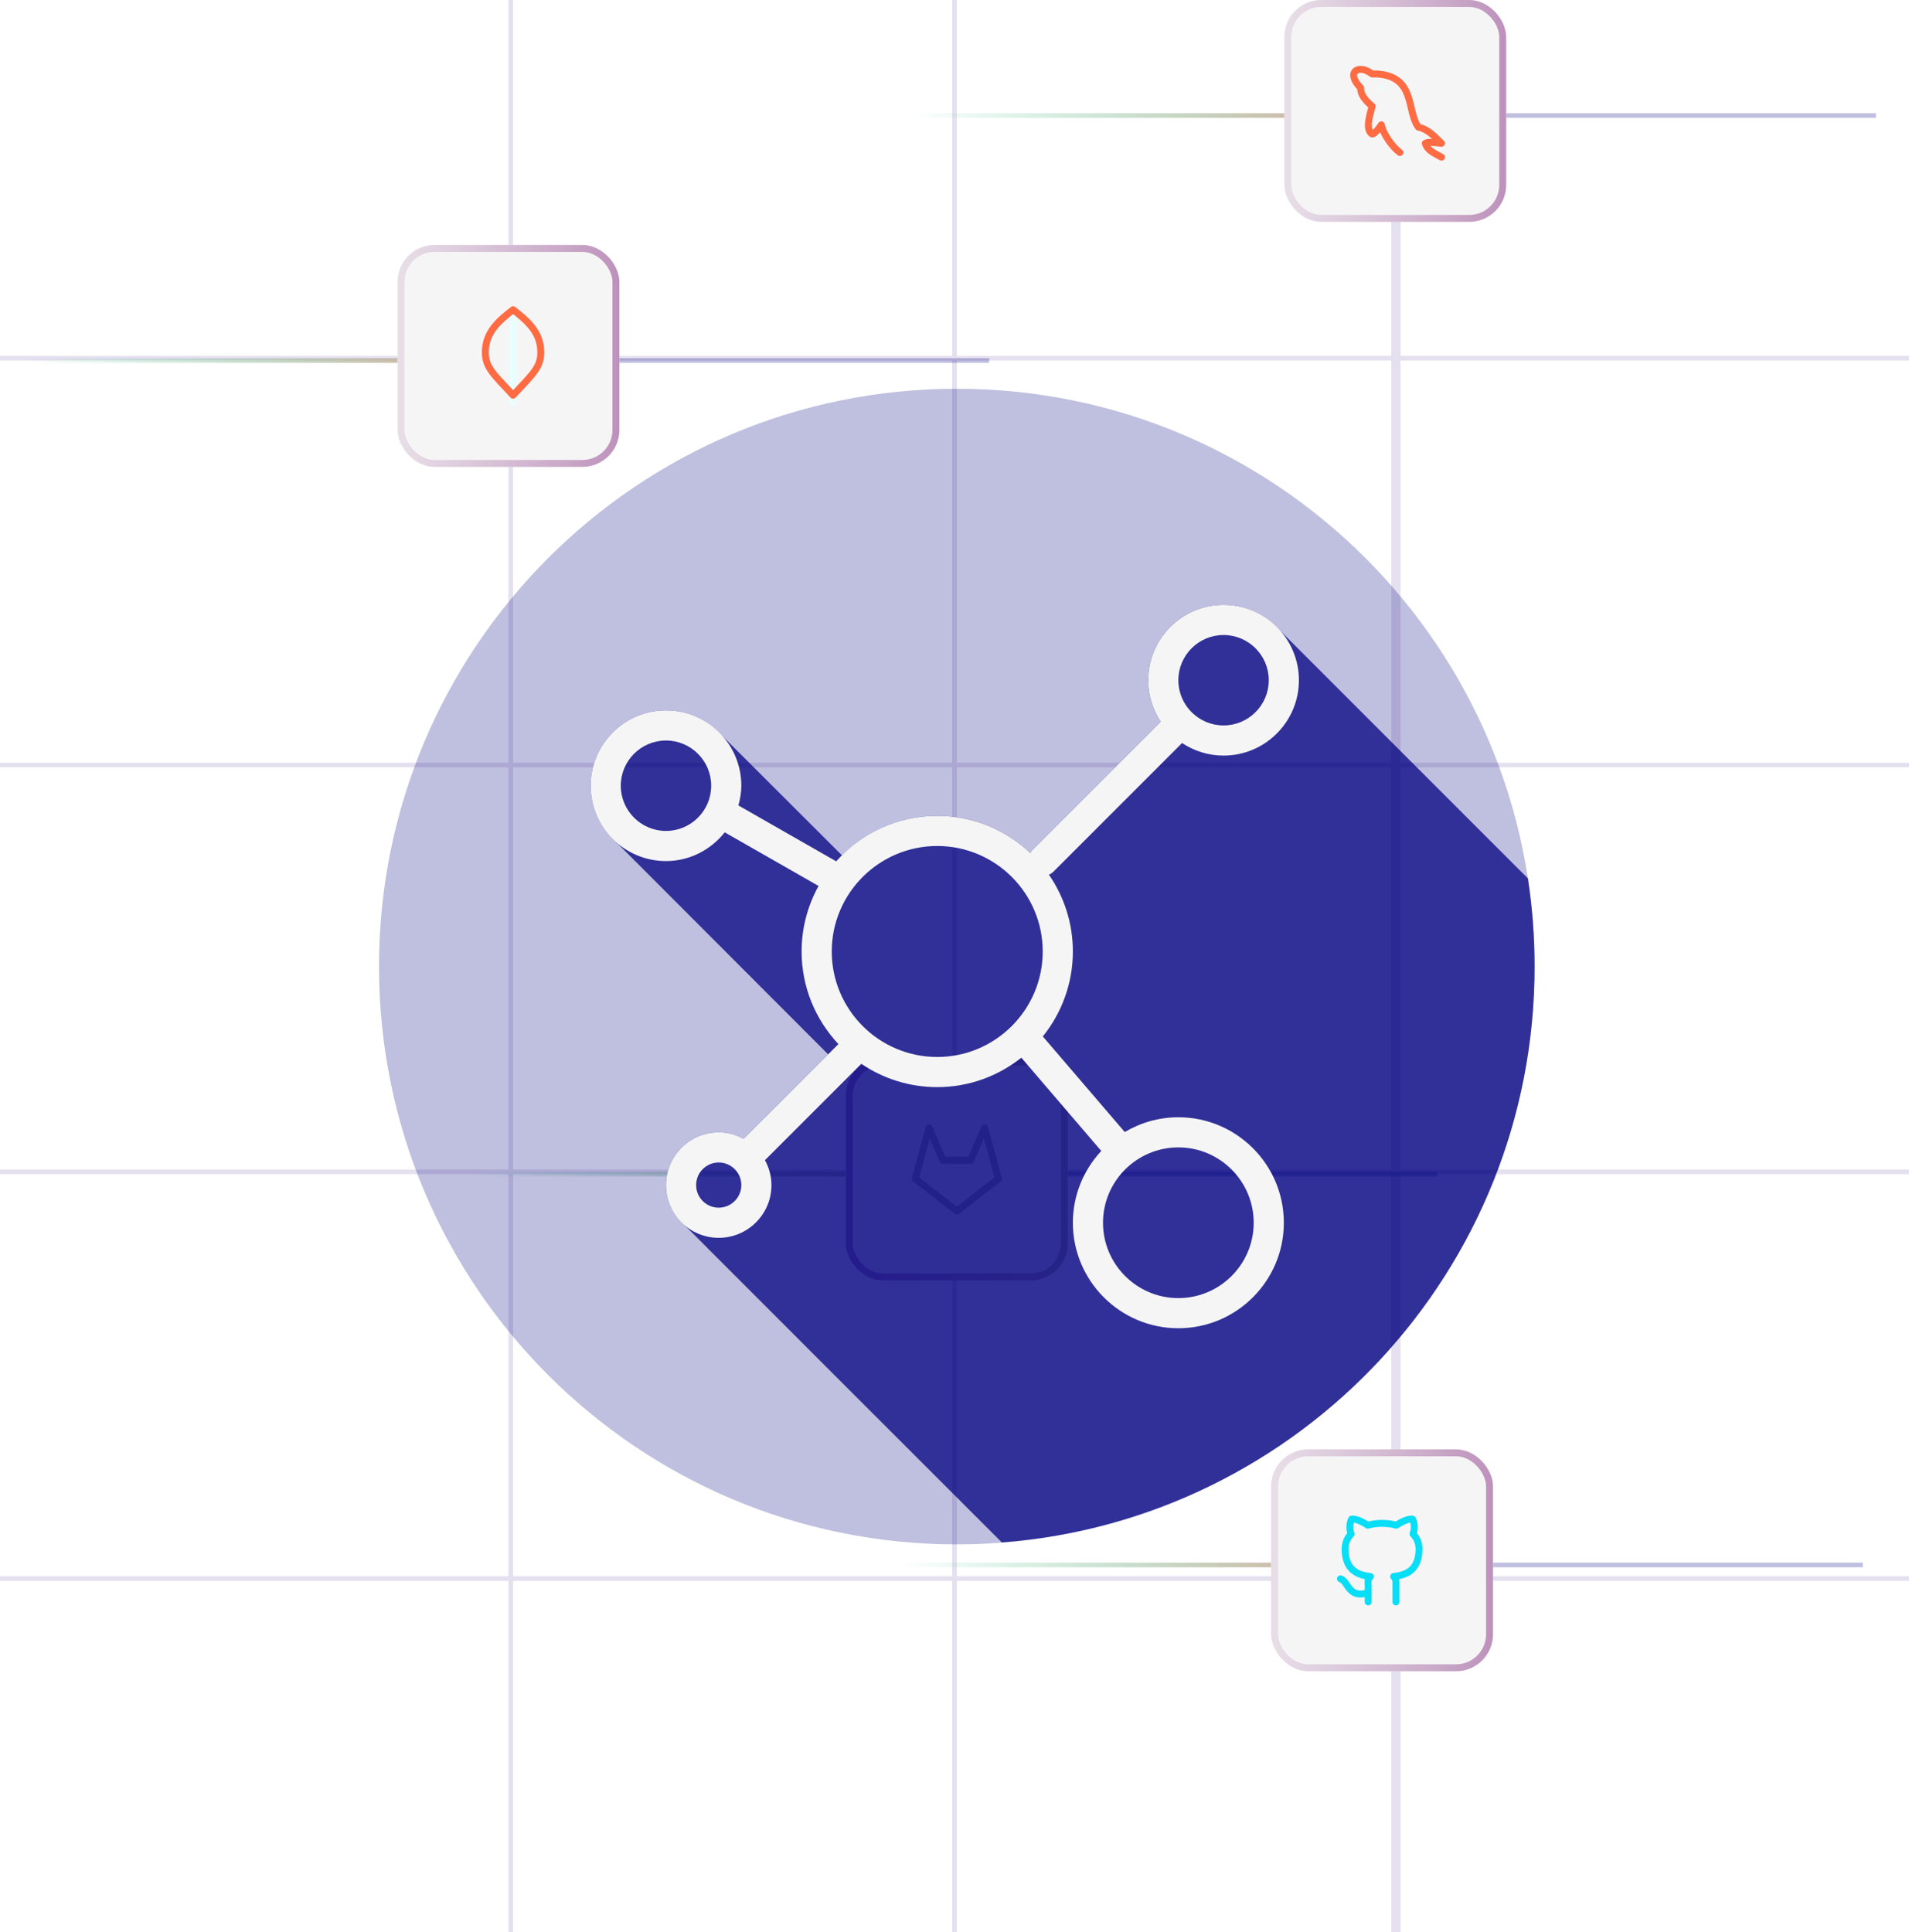 <svg width="413" height="418" viewBox="0 0 413 418" fill="none" xmlns="http://www.w3.org/2000/svg">
<line x1="4.37114e-08" y1="77.5" x2="413" y2="77.5" stroke="#E5E0EF"/>
<line x1="301.5" y1="6.49474e-08" x2="301.5" y2="418" stroke="#E5E0EF"/>
<line x1="302.5" y1="6.49474e-08" x2="302.5" y2="418" stroke="#E5E0EF"/>
<line x1="206.5" y1="6.49474e-08" x2="206.5" y2="418" stroke="#E5E0EF"/>
<line x1="110.5" y1="6.49474e-08" x2="110.5" y2="418" stroke="#E5E0EF"/>
<line x1="4.37114e-08" y1="165.5" x2="413" y2="165.5" stroke="#E5E0EF"/>
<line x1="4.37114e-08" y1="253.5" x2="413" y2="253.5" stroke="#E5E0EF"/>
<line x1="4.37114e-08" y1="341.5" x2="413" y2="341.5" stroke="#E5E0EF"/>
<path d="M134 78H214" stroke="#000080" stroke-opacity="0.25"/>
<path d="M86 78H6" stroke="url(#paint0_linear_63_350)" stroke-opacity="0.8"/>
<g filter="url(#filter0_b_63_350)">
<rect x="86" y="53" width="48" height="48" rx="8" fill="#F6F5F6"/>
<rect x="86.75" y="53.75" width="46.5" height="46.5" rx="7.25" stroke="url(#paint1_linear_63_350)" stroke-opacity="0.8" stroke-width="1.5"/>
</g>
<g clip-path="url(#clip0_63_350)">
<path d="M111 68V87" stroke="#E8FEFF" stroke-width="1.5" stroke-linecap="round" stroke-linejoin="round"/>
<path d="M117 76.227C117 79.5 115.188 80.997 111 85.5C106.812 80.997 105 79.5 105 76.227C105 71.773 108.071 69.3 111 67C113.929 69.3 117 71.773 117 76.227Z" stroke="#FF6B43" stroke-width="1.5" stroke-linecap="round" stroke-linejoin="round"/>
</g>
<path d="M325.852 25H405.852" stroke="#000080" stroke-opacity="0.25"/>
<path d="M277.852 25H197.852" stroke="url(#paint2_linear_63_350)" stroke-opacity="0.8"/>
<g filter="url(#filter1_b_63_350)">
<rect x="277.852" width="48" height="48" rx="8" fill="#F6F5F6"/>
<rect x="278.602" y="0.75" width="46.5" height="46.5" rx="7.25" stroke="url(#paint3_linear_63_350)" stroke-opacity="0.8" stroke-width="1.5"/>
</g>
<g clip-path="url(#clip1_63_350)">
<path d="M302.852 33C301.425 31.974 299.262 29.146 298.852 27C298.366 27.77 297.351 29 296.852 29C295.353 28.112 296.278 25.027 296.852 23C295.256 21.567 294.384 20.542 294.352 19C291.002 15.56 293.908 13.73 296.852 16H297.852C306.334 16.5 304.273 24.07 306.852 27.5C309.147 28.022 310.517 29.754 311.852 31C309.766 30.8 309.068 30.656 308.352 31C308.83 32.64 310.475 33.2 311.852 34" stroke="#FF6B43" stroke-width="1.5" stroke-linecap="round" stroke-linejoin="round"/>
<path d="M298.852 19H298.862" stroke="#E8FEFF" stroke-linecap="round" stroke-linejoin="round"/>
</g>
<path d="M231 254H311" stroke="#000080" stroke-opacity="0.25"/>
<path d="M183 254H103" stroke="url(#paint4_linear_63_350)" stroke-opacity="0.8"/>
<g filter="url(#filter2_b_63_350)">
<rect x="183" y="229" width="48" height="48" rx="8" fill="#F6F5F6"/>
<rect x="183.75" y="229.75" width="46.5" height="46.5" rx="7.25" stroke="url(#paint5_linear_63_350)" stroke-opacity="0.8" stroke-width="1.5"/>
</g>
<g clip-path="url(#clip2_63_350)">
<path d="M216 255L207 262L198 255L201 244L204 251H210L213 244L216 255Z" stroke="#B0B0B0" stroke-width="1.5" stroke-linecap="round" stroke-linejoin="round"/>
</g>
<path d="M323 338.55H403" stroke="#000080" stroke-opacity="0.25"/>
<path d="M275 338.55H195" stroke="url(#paint6_linear_63_350)" stroke-opacity="0.8"/>
<g filter="url(#filter3_b_63_350)">
<rect x="275" y="313.55" width="48" height="48" rx="8" fill="#F6F5F6"/>
<rect x="275.75" y="314.3" width="46.5" height="46.5" rx="7.25" stroke="url(#paint7_linear_63_350)" stroke-opacity="0.8" stroke-width="1.5"/>
</g>
<g clip-path="url(#clip3_63_350)">
<path d="M296 344.55C291.7 345.95 291.7 342.05 290 341.55M302 346.55V343.05C302 342.05 302.1 341.65 301.5 341.05C304.3 340.75 307 339.65 307 335.05C306.999 333.855 306.533 332.707 305.7 331.85C306.09 330.812 306.055 329.661 305.6 328.65C305.6 328.65 304.5 328.35 302.1 329.95C300.067 329.42 297.933 329.42 295.9 329.95C293.5 328.35 292.4 328.65 292.4 328.65C291.945 329.661 291.91 330.812 292.3 331.85C291.467 332.707 291.001 333.855 291 335.05C291 339.65 293.7 340.75 296.5 341.05C295.9 341.65 295.9 342.25 296 343.05V346.55" stroke="#08DEF5" stroke-width="1.5" stroke-linecap="round" stroke-linejoin="round"/>
</g>
<g clip-path="url(#clip4_63_350)">
<path d="M332 209.103C332 278.144 276.04 334.102 207.002 334.1C137.96 334.102 82 278.144 82 209.103C81.997 140.062 137.96 84.1 207.002 84.1C276.04 84.1 332 140.063 332 209.103Z" fill="#000080" fill-opacity="0.25"/>
<path d="M332 209.102C332 202.618 331.506 196.25 330.554 190.034C330.446 189.927 330.344 189.816 330.232 189.712C329.981 189.442 276.851 136.313 276.582 136.061C273.604 132.877 269.401 130.855 264.709 130.855C255.722 130.855 248.408 138.168 248.408 147.157C248.408 150.474 249.415 153.555 251.124 156.132L223.281 183.975C223.11 184.145 223.022 184.357 222.897 184.552C217.638 179.575 210.561 176.499 202.765 176.499C194.724 176.499 187.474 179.795 182.171 185.055C181.994 184.874 156.223 159.135 155.953 158.883C152.976 155.699 148.773 153.677 144.081 153.677C135.093 153.677 127.779 160.991 127.779 169.979C127.779 174.671 129.801 178.875 132.985 181.852C133.237 182.12 179.051 227.98 179.163 228.092L160.878 246.377C159.266 245.504 157.449 244.963 155.492 244.963C149.201 244.963 144.081 250.082 144.081 256.374C144.081 259.718 145.553 262.701 147.853 264.79C148.101 265.062 216.004 332.966 216.277 333.214C216.427 333.38 216.59 333.531 216.75 333.686C281.228 328.708 332 274.858 332 209.102Z" fill="#000080" fill-opacity="0.75"/>
<path d="M254.929 241.701C250.693 241.701 246.738 242.883 243.334 244.901L225.605 224.217C229.665 219.182 232.107 212.794 232.107 205.839C232.107 199.674 230.187 193.953 226.925 189.225C227.272 189.068 227.607 188.868 227.893 188.583L255.735 160.741C258.312 162.449 261.393 163.457 264.71 163.457C273.698 163.457 281.011 156.144 281.011 147.156C281.011 138.167 273.698 130.854 264.71 130.854C255.722 130.854 248.409 138.167 248.409 147.156C248.409 150.472 249.416 153.553 251.124 156.131L223.282 183.973C223.112 184.143 223.023 184.356 222.898 184.551C217.639 179.573 210.562 176.497 202.766 176.497C194.078 176.497 186.284 180.315 180.907 186.334L159.745 174.241C160.119 172.874 160.383 171.462 160.383 169.977C160.383 160.99 153.07 153.676 144.082 153.676C135.093 153.676 127.781 160.99 127.781 169.977C127.781 178.964 135.094 186.278 144.083 186.278C149.245 186.278 153.8 183.819 156.789 180.061L177.093 191.663C174.761 195.869 173.424 200.699 173.424 205.839C173.424 213.585 176.463 220.62 181.385 225.869L160.879 246.375C159.267 245.502 157.451 244.961 155.493 244.961C149.202 244.961 144.082 250.08 144.082 256.371C144.082 262.663 149.201 267.782 155.493 267.782C161.784 267.782 166.903 262.663 166.903 256.371C166.903 254.413 166.362 252.597 165.489 250.986L186.338 230.137C191.028 233.318 196.683 235.18 202.766 235.18C209.64 235.18 215.955 232.788 220.961 228.814L238.256 248.991C234.455 253.069 232.108 258.521 232.108 264.522C232.108 277.106 242.347 287.343 254.929 287.343C267.511 287.343 277.75 277.106 277.75 264.522C277.75 251.937 267.511 241.701 254.929 241.701ZM264.709 137.375C270.103 137.375 274.49 141.763 274.49 147.156C274.49 152.549 270.103 156.937 264.709 156.937C259.316 156.937 254.929 152.549 254.929 147.156C254.929 141.763 259.316 137.375 264.709 137.375ZM144.083 179.758C138.689 179.758 134.302 175.37 134.302 169.977C134.302 164.584 138.689 160.196 144.083 160.196C149.476 160.196 153.863 164.584 153.863 169.977C153.863 175.37 149.476 179.758 144.083 179.758ZM155.493 261.262C152.796 261.262 150.603 259.069 150.603 256.372C150.603 253.676 152.797 251.482 155.493 251.482C158.19 251.482 160.383 253.676 160.383 256.372C160.383 259.069 158.189 261.262 155.493 261.262ZM202.766 228.66C190.183 228.66 179.944 218.423 179.944 205.839C179.944 193.255 190.184 183.018 202.766 183.018C215.348 183.018 225.587 193.255 225.587 205.839C225.587 218.423 215.348 228.66 202.766 228.66ZM254.929 280.823C245.941 280.823 238.627 273.511 238.627 264.522C238.627 255.534 245.94 248.221 254.929 248.221C263.917 248.221 271.23 255.534 271.23 264.522C271.229 273.511 263.916 280.823 254.929 280.823Z" fill="#F6F5F6"/>
</g>
<defs>
<filter id="filter0_b_63_350" x="78" y="45" width="64" height="64" filterUnits="userSpaceOnUse" color-interpolation-filters="sRGB">
<feFlood flood-opacity="0" result="BackgroundImageFix"/>
<feGaussianBlur in="BackgroundImageFix" stdDeviation="4"/>
<feComposite in2="SourceAlpha" operator="in" result="effect1_backgroundBlur_63_350"/>
<feBlend mode="normal" in="SourceGraphic" in2="effect1_backgroundBlur_63_350" result="shape"/>
</filter>
<filter id="filter1_b_63_350" x="269.852" y="-8" width="64" height="64" filterUnits="userSpaceOnUse" color-interpolation-filters="sRGB">
<feFlood flood-opacity="0" result="BackgroundImageFix"/>
<feGaussianBlur in="BackgroundImageFix" stdDeviation="4"/>
<feComposite in2="SourceAlpha" operator="in" result="effect1_backgroundBlur_63_350"/>
<feBlend mode="normal" in="SourceGraphic" in2="effect1_backgroundBlur_63_350" result="shape"/>
</filter>
<filter id="filter2_b_63_350" x="175" y="221" width="64" height="64" filterUnits="userSpaceOnUse" color-interpolation-filters="sRGB">
<feFlood flood-opacity="0" result="BackgroundImageFix"/>
<feGaussianBlur in="BackgroundImageFix" stdDeviation="4"/>
<feComposite in2="SourceAlpha" operator="in" result="effect1_backgroundBlur_63_350"/>
<feBlend mode="normal" in="SourceGraphic" in2="effect1_backgroundBlur_63_350" result="shape"/>
</filter>
<filter id="filter3_b_63_350" x="267" y="305.55" width="64" height="64" filterUnits="userSpaceOnUse" color-interpolation-filters="sRGB">
<feFlood flood-opacity="0" result="BackgroundImageFix"/>
<feGaussianBlur in="BackgroundImageFix" stdDeviation="4"/>
<feComposite in2="SourceAlpha" operator="in" result="effect1_backgroundBlur_63_350"/>
<feBlend mode="normal" in="SourceGraphic" in2="effect1_backgroundBlur_63_350" result="shape"/>
</filter>
<linearGradient id="paint0_linear_63_350" x1="86" y1="78.5" x2="6" y2="78.5" gradientUnits="userSpaceOnUse">
<stop stop-color="#BFAE97"/>
<stop offset="1" stop-color="#4CCD99" stop-opacity="0"/>
</linearGradient>
<linearGradient id="paint1_linear_63_350" x1="86" y1="77" x2="134" y2="77" gradientUnits="userSpaceOnUse">
<stop stop-color="#BB96BA" stop-opacity="0.3"/>
<stop offset="1" stop-color="#AF78AD"/>
</linearGradient>
<linearGradient id="paint2_linear_63_350" x1="277.852" y1="25.5" x2="197.852" y2="25.5" gradientUnits="userSpaceOnUse">
<stop stop-color="#BFAE97"/>
<stop offset="1" stop-color="#4CCD99" stop-opacity="0"/>
</linearGradient>
<linearGradient id="paint3_linear_63_350" x1="277.852" y1="24" x2="325.852" y2="24" gradientUnits="userSpaceOnUse">
<stop stop-color="#BB96BA" stop-opacity="0.3"/>
<stop offset="1" stop-color="#AF78AD"/>
</linearGradient>
<linearGradient id="paint4_linear_63_350" x1="183" y1="254.5" x2="103" y2="254.5" gradientUnits="userSpaceOnUse">
<stop stop-color="#BFAE97"/>
<stop offset="1" stop-color="#4CCD99" stop-opacity="0"/>
</linearGradient>
<linearGradient id="paint5_linear_63_350" x1="183" y1="253" x2="231" y2="253" gradientUnits="userSpaceOnUse">
<stop stop-color="#B57DB3"/>
<stop offset="1" stop-color="#BFAE97"/>
</linearGradient>
<linearGradient id="paint6_linear_63_350" x1="275" y1="339.05" x2="195" y2="339.05" gradientUnits="userSpaceOnUse">
<stop stop-color="#BFAE97"/>
<stop offset="1" stop-color="#4CCD99" stop-opacity="0"/>
</linearGradient>
<linearGradient id="paint7_linear_63_350" x1="275" y1="337.55" x2="323" y2="337.55" gradientUnits="userSpaceOnUse">
<stop stop-color="#BB96BA" stop-opacity="0.3"/>
<stop offset="1" stop-color="#AF78AD"/>
</linearGradient>
<clipPath id="clip0_63_350">
<rect width="24" height="24" fill="white" transform="translate(99 65)"/>
</clipPath>
<clipPath id="clip1_63_350">
<rect width="24" height="24" fill="white" transform="translate(289.852 12)"/>
</clipPath>
<clipPath id="clip2_63_350">
<rect width="24" height="24" fill="white" transform="translate(195 241)"/>
</clipPath>
<clipPath id="clip3_63_350">
<rect width="24" height="24" fill="white" transform="translate(287 325.55)"/>
</clipPath>
<clipPath id="clip4_63_350">
<rect width="250" height="250" fill="white" transform="translate(82 84.1)"/>
</clipPath>
</defs>
</svg>
